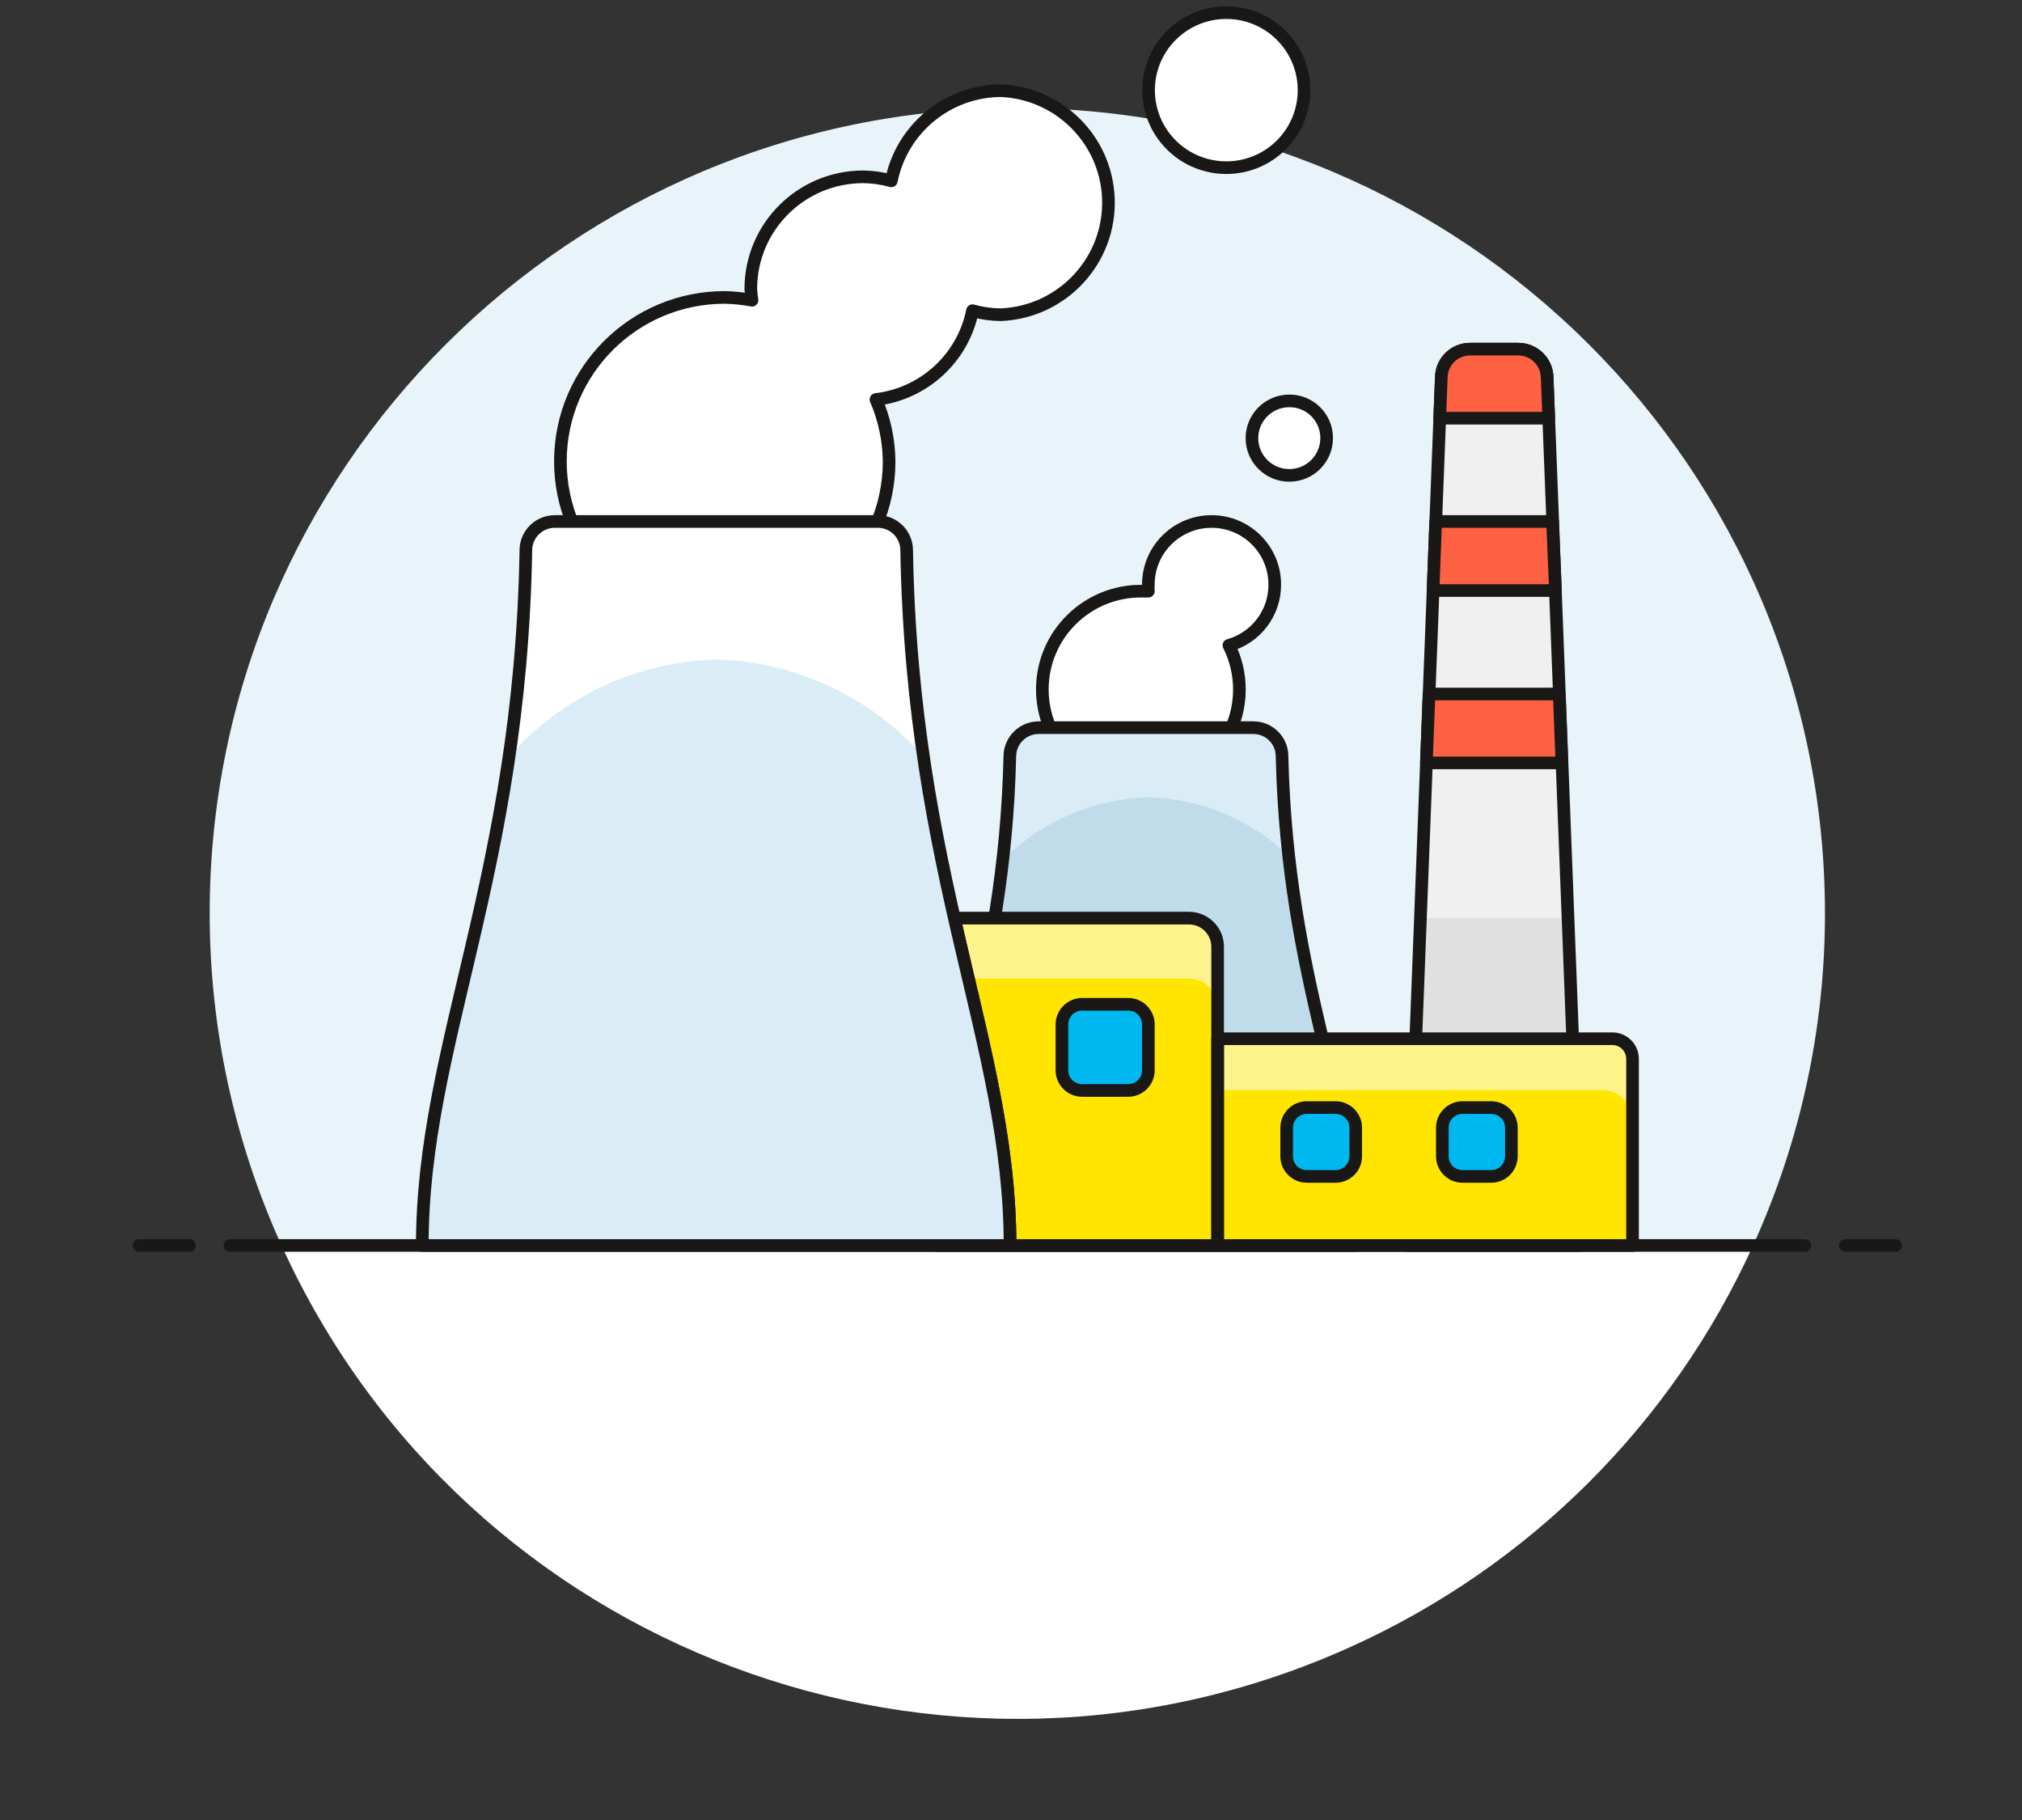 <svg width="160" height="144" viewBox="0 0 160 144" fill="none" xmlns="http://www.w3.org/2000/svg">
<rect x="0" y="0" width="160" height="144" fill="#333333" stroke="none"/>
<path d="M144.408 72.26V72.266C144.408 37.075 115.795 8.548 80.5 8.548C45.204 8.548 16.592 37.075 16.592 72.266C16.592 81.327 18.53 90.284 22.277 98.538H138.72C142.476 90.284 144.415 81.324 144.408 72.26Z" fill="#E8F4FA"/>
<path d="M22.279 98.544L22.279 98.544C36.835 130.603 74.701 144.826 106.856 130.313C120.994 123.932 132.32 112.64 138.72 98.544L22.279 98.544Z" fill="white"/>
<path d="M18.19 98.544H142.811" stroke="#191816" stroke-linecap="round" stroke-linejoin="round"/>
<path d="M11 98.544H14.994" stroke="#191816" stroke-linecap="round" stroke-linejoin="round"/>
<path d="M146.006 98.544H150" stroke="#191816" stroke-linecap="round" stroke-linejoin="round"/>
<path d="M100.871 46.247C100.871 43.493 98.632 41.261 95.87 41.261C93.108 41.261 90.869 43.493 90.869 46.247C90.853 46.422 90.853 46.598 90.869 46.773H90.342C86.036 46.737 82.516 50.188 82.48 54.481C82.444 58.774 85.905 62.283 90.211 62.319C94.516 62.356 98.037 58.905 98.073 54.612C98.083 53.378 97.799 52.16 97.244 51.058C99.4 50.449 100.884 48.481 100.871 46.247Z" fill="white" stroke="#191816" stroke-linecap="round" stroke-linejoin="round"/>
<path d="M101.447 59.851C101.455 58.602 100.447 57.582 99.194 57.573C99.189 57.573 99.183 57.573 99.178 57.573H82.178C80.947 57.581 79.944 58.56 79.909 59.787C79.494 77.867 74.11 87.314 74.11 98.544H107.342C107.294 87.314 101.878 77.867 101.447 59.851L101.447 59.851Z" fill="#C0DCEB"/>
<path d="M90.869 63.085C95.023 63.186 98.986 64.84 101.973 67.72C101.701 65.283 101.526 62.67 101.446 59.851C101.455 58.602 100.446 57.582 99.193 57.573C99.188 57.573 99.182 57.573 99.177 57.573H82.177C80.946 57.581 79.943 58.56 79.909 59.787C79.829 62.766 79.621 65.522 79.334 68.071H79.334C82.387 64.983 86.522 63.196 90.869 63.085L90.869 63.085Z" fill="#DAEDF7"/>
<path d="M104.977 34.666V34.666C104.977 36.294 103.654 37.613 102.021 37.613C100.389 37.613 99.065 36.294 99.065 34.666C99.065 33.039 100.389 31.719 102.021 31.719C102.026 31.719 102.032 31.719 102.037 31.719C103.661 31.719 104.977 33.032 104.977 34.65C104.977 34.656 104.977 34.661 104.977 34.666L104.977 34.666Z" fill="white" stroke="#191816" stroke-linecap="round" stroke-linejoin="round"/>
<path d="M125.076 98.544H111.399L114.052 29.808V29.808C114.095 28.59 115.098 27.625 116.32 27.625H120.139C121.364 27.624 122.372 28.587 122.424 29.808L125.076 98.544Z" fill="#F0F0F0"/>
<path d="M112.39 72.642L111.383 98.544H125.076L124.069 72.642H112.39Z" fill="#E0E0E0"/>
<path d="M125.076 98.544H111.399L114.052 29.808V29.808C114.095 28.59 115.098 27.625 116.32 27.625H120.139V27.625C121.364 27.624 122.372 28.587 122.424 29.808L125.076 98.544Z" stroke="#191816" stroke-linecap="round" stroke-linejoin="round"/>
<path d="M101.447 59.851V59.851C101.455 58.602 100.447 57.582 99.194 57.573C99.189 57.573 99.183 57.573 99.178 57.573H82.178V57.573C80.947 57.581 79.944 58.56 79.909 59.787C79.494 77.867 74.11 87.314 74.11 98.544H107.342C107.294 87.314 101.878 77.867 101.447 59.851L101.447 59.851Z" stroke="#191816" stroke-linecap="round" stroke-linejoin="round"/>
<path d="M94.065 72.642H75.516C77.672 82.105 79.925 89.942 79.925 98.544H96.35V74.904V74.904C96.35 73.655 95.334 72.642 94.081 72.642C94.076 72.642 94.07 72.642 94.065 72.642H94.065Z" fill="#FFE500"/>
<path d="M94.065 72.642H75.516C75.883 74.235 76.266 75.828 76.634 77.421H94.065C95.327 77.421 96.35 78.441 96.35 79.699V74.92C96.359 73.671 95.35 72.651 94.097 72.642C94.086 72.642 94.076 72.642 94.065 72.642H94.065Z" fill="#FFF48C"/>
<path d="M96.35 82.184H127.585C128.467 82.184 129.182 82.897 129.182 83.777V98.544H96.35V82.184Z" fill="#FFE500"/>
<path d="M126.834 82.184H96.35V86.246H126.834C128.089 86.246 129.11 87.256 129.118 88.508V84.462C129.118 83.204 128.096 82.184 126.834 82.184Z" fill="#FFF48C"/>
<path d="M94.065 72.642H75.516C77.672 82.105 79.925 89.942 79.925 98.544H96.35V74.904V74.904C96.35 73.655 95.334 72.642 94.081 72.642C94.076 72.642 94.07 72.642 94.065 72.642H94.065Z" stroke="#191816" stroke-linecap="round" stroke-linejoin="round"/>
<path d="M96.35 82.184H127.585V82.184C128.467 82.184 129.182 82.897 129.182 83.777V98.544H96.35V82.184V82.184Z" stroke="#191816" stroke-linecap="round" stroke-linejoin="round"/>
<path d="M122.551 33.089L122.424 29.808C122.372 28.587 121.364 27.624 120.139 27.625H116.32C115.098 27.625 114.095 28.59 114.052 29.808L113.924 33.089L122.551 33.089Z" fill="#FF6242" stroke="#191816" stroke-linecap="round" stroke-linejoin="round"/>
<path d="M113.397 46.725H123.079L122.855 41.261H113.605L113.397 46.725Z" fill="#FF6242" stroke="#191816" stroke-linecap="round" stroke-linejoin="round"/>
<path d="M112.869 60.361H123.59L123.382 54.913H113.077L112.869 60.361Z" fill="#FF6242" stroke="#191816" stroke-linecap="round" stroke-linejoin="round"/>
<path d="M85.629 86.278C84.746 86.278 84.031 85.565 84.031 84.685V81.053C84.031 80.173 84.746 79.46 85.629 79.46H89.271C90.154 79.46 90.869 80.173 90.869 81.053V84.685C90.869 85.565 90.154 86.278 89.271 86.278H85.629Z" fill="#00B8F0" stroke="#191816" stroke-linecap="round" stroke-linejoin="round"/>
<path d="M103.411 93.08C102.529 93.08 101.813 92.367 101.813 91.487V89.225C101.813 88.345 102.529 87.632 103.411 87.632H105.68C106.562 87.632 107.278 88.345 107.278 89.225V91.487C107.278 92.367 106.562 93.08 105.68 93.08H103.411Z" fill="#00B8F0" stroke="#191816" stroke-linecap="round" stroke-linejoin="round"/>
<path d="M115.729 93.08C114.847 93.08 114.131 92.367 114.131 91.487V89.225C114.131 88.345 114.847 87.632 115.729 87.632H117.998C118.88 87.632 119.595 88.345 119.595 89.225V91.487C119.595 92.367 118.88 93.08 117.998 93.08H115.729Z" fill="#00B8F0" stroke="#191816" stroke-linecap="round" stroke-linejoin="round"/>
<path d="M101.386 2.796C103.788 5.191 103.788 9.074 101.386 11.47C98.984 13.864 95.089 13.864 92.687 11.47C90.285 9.074 90.285 5.191 92.687 2.796C95.089 0.401 98.984 0.401 101.386 2.796Z" fill="white"/>
<path d="M101.386 2.796C103.788 5.191 103.788 9.074 101.386 11.47C98.984 13.864 95.089 13.864 92.687 11.47C90.285 9.074 90.285 5.191 92.687 2.796C95.089 0.401 98.984 0.401 101.386 2.796" stroke="#191816" stroke-linecap="round" stroke-linejoin="round"/>
<path d="M79.254 7.172C75.012 7.174 71.361 10.161 70.531 14.308C69.808 14.106 69.061 13.999 68.31 13.99C63.395 13.99 59.411 17.962 59.411 22.863C59.427 23.161 59.459 23.459 59.506 23.755C58.8 23.623 58.084 23.549 57.365 23.532C50.183 23.523 44.353 29.321 44.344 36.482C44.335 43.644 50.151 49.456 57.334 49.465C64.516 49.474 70.346 43.675 70.355 36.514C70.355 36.509 70.355 36.504 70.355 36.498C70.336 34.816 69.983 33.154 69.316 31.608C73.118 31.159 76.199 28.325 76.953 24.583C77.682 24.787 78.434 24.894 79.19 24.901C84.101 24.694 87.912 20.557 87.704 15.661C87.508 11.056 83.809 7.367 79.19 7.172L79.254 7.172Z" fill="white" stroke="#191816" stroke-linecap="round" stroke-linejoin="round"/>
<path d="M71.744 43.507C71.727 42.262 70.709 41.261 69.46 41.261H43.897C42.647 41.261 41.629 42.262 41.612 43.507C41.18 69.297 33.416 82.63 33.416 98.544H79.925C79.925 82.63 72.176 69.297 71.744 43.507Z" fill="#DAEDF7"/>
<path d="M56.678 52.173C62.974 52.352 68.912 55.134 73.07 59.851L73.07 59.851C72.271 54.438 71.828 48.978 71.744 43.507C71.727 42.262 70.709 41.261 69.46 41.261H43.896C42.647 41.261 41.629 42.262 41.612 43.507V43.507C41.528 48.978 41.085 54.438 40.286 59.851C44.441 55.131 50.381 52.349 56.678 52.173H56.678Z" fill="white"/>
<path d="M71.744 43.507V43.507C71.727 42.262 70.709 41.261 69.46 41.261H43.897V41.261C42.647 41.261 41.629 42.262 41.612 43.507C41.18 69.297 33.416 82.63 33.416 98.544H79.925C79.925 82.63 72.176 69.297 71.744 43.507V43.507Z" stroke="#191816" stroke-linecap="round" stroke-linejoin="round"/>
</svg>

